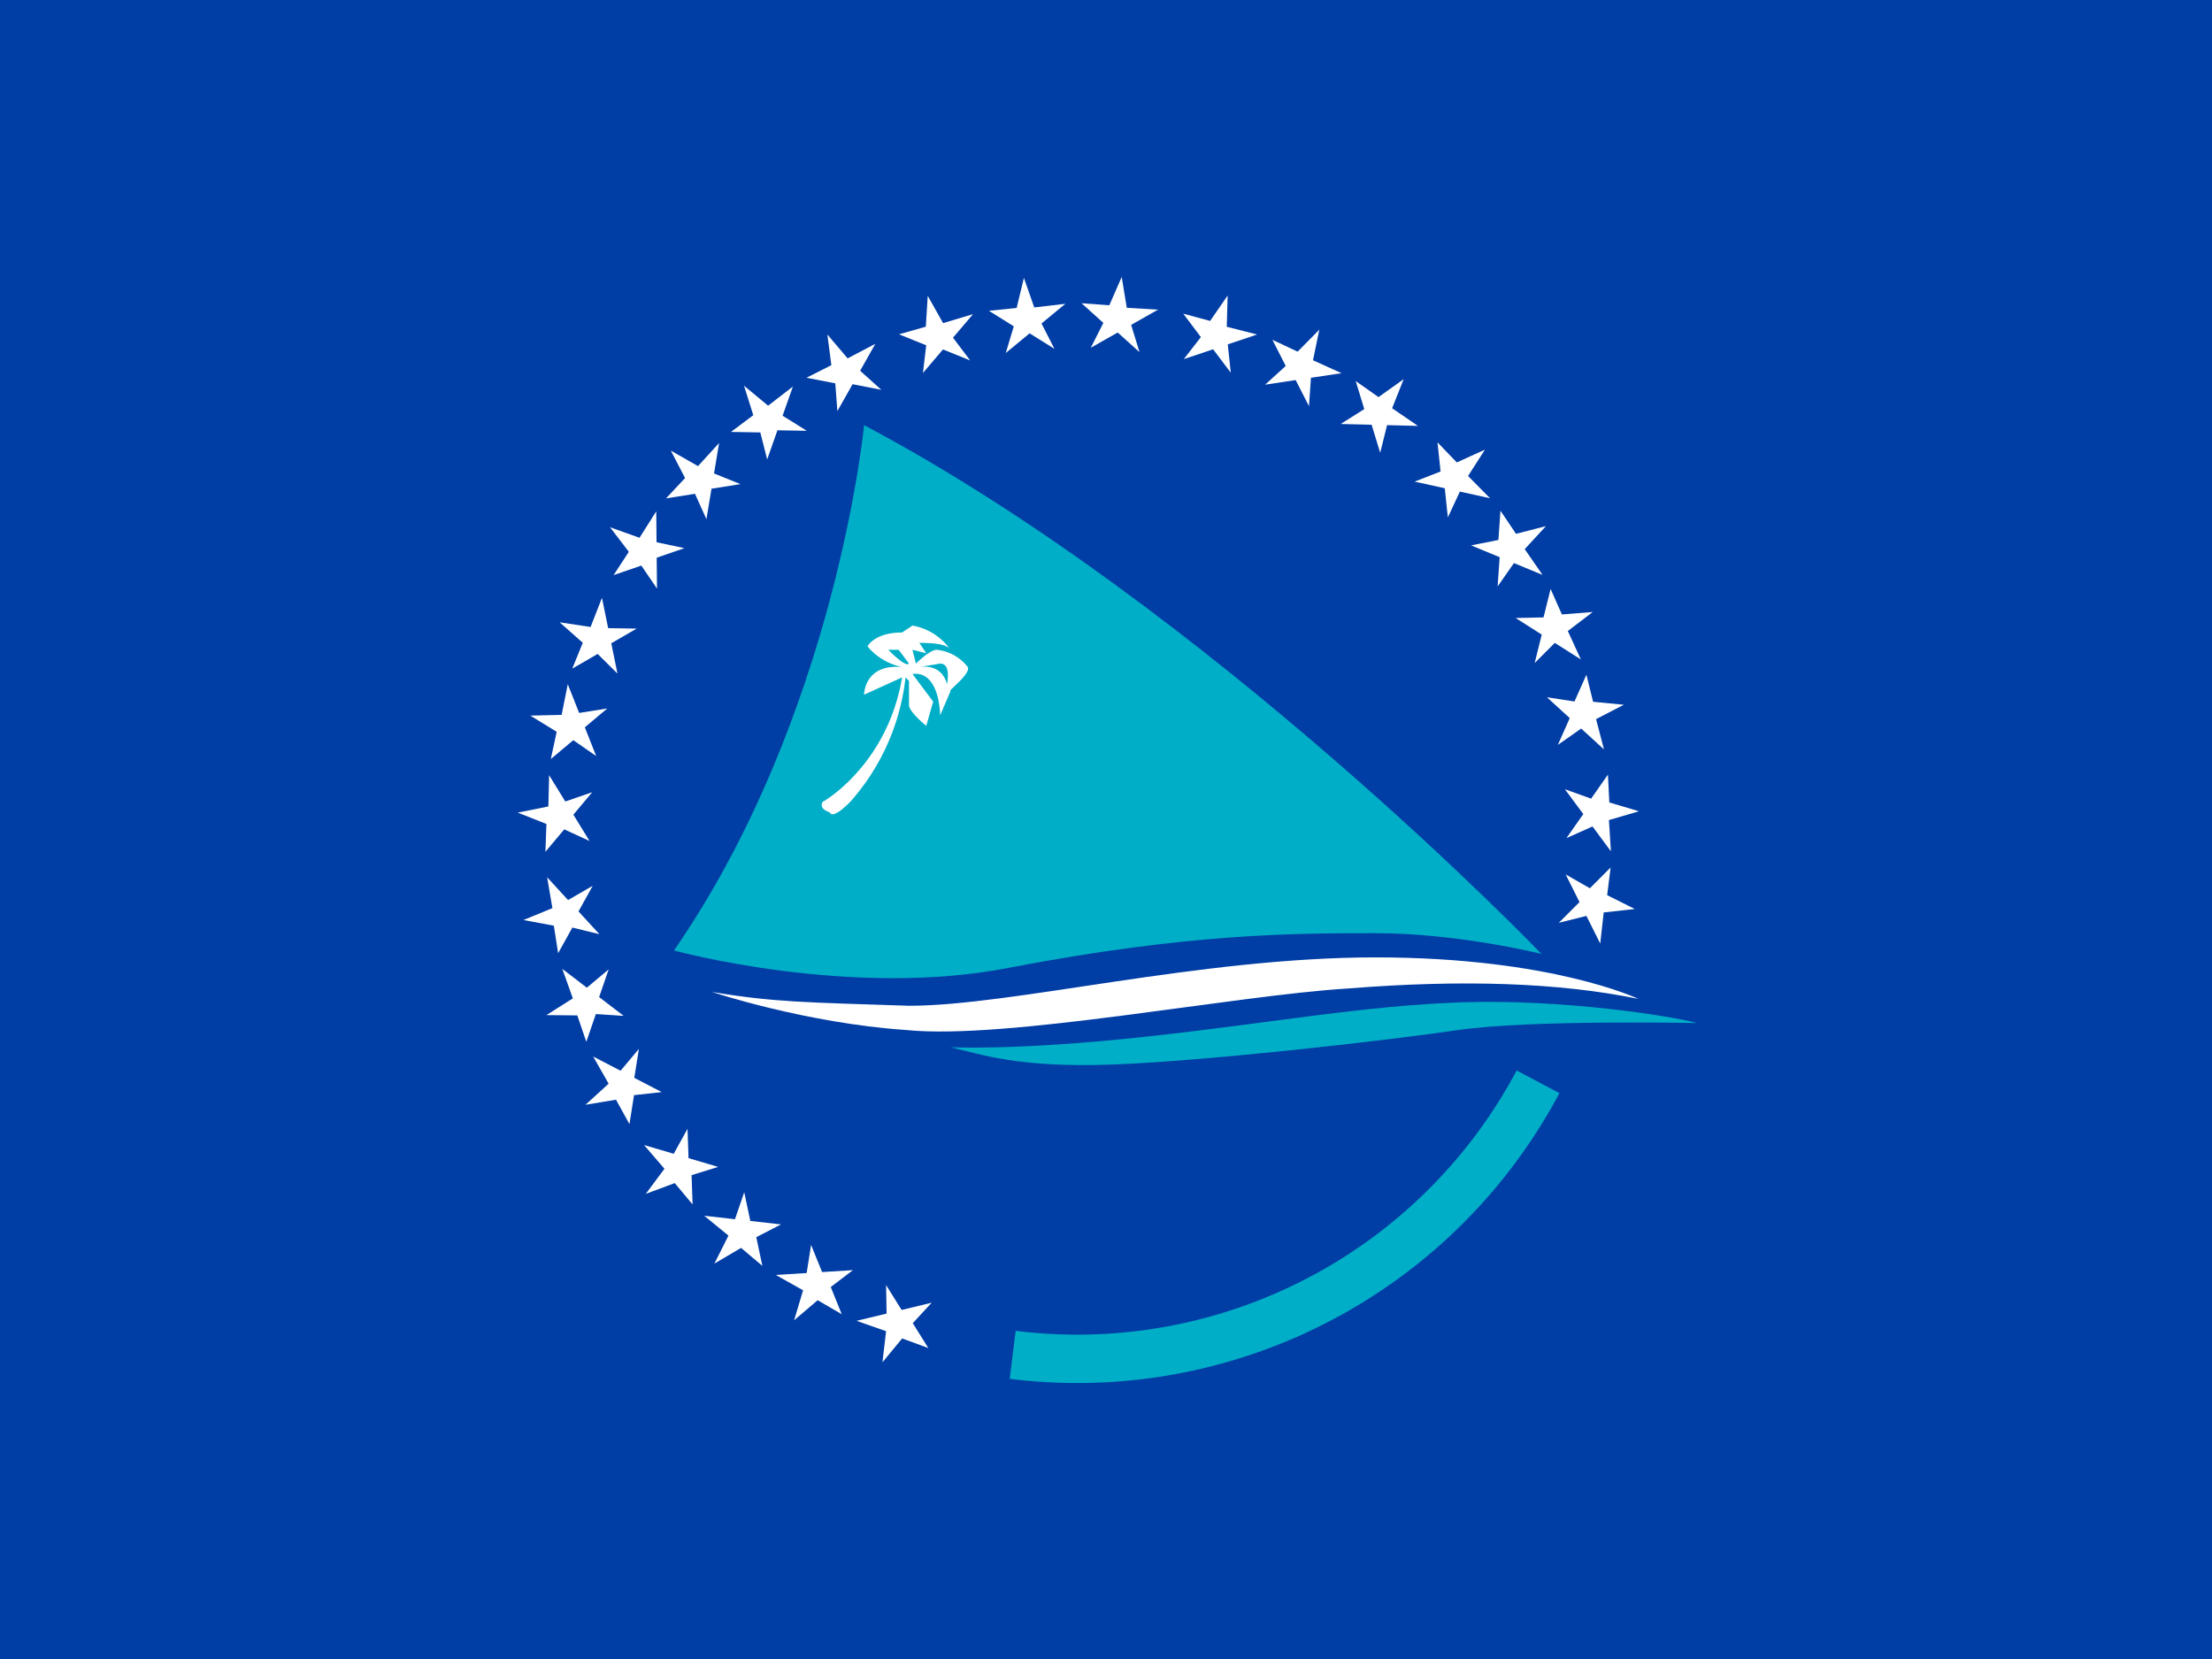 <svg xmlns="http://www.w3.org/2000/svg" xmlns:xlink="http://www.w3.org/1999/xlink" viewBox="0 0 640 480"><path fill="#003da5" d="M0 0h640v480H0z"/><use xlink:href="#pc-a" width="1000" height="700" transform="rotate(164 312 242)"/><path id="pc-a" fill="#fff" fill-opacity="1" fill-rule="nonzero" stroke="none" stroke-width="1" d="m473 263-9 1-1 9-4-8-8 2 6-6-4-8 7 4 6-6-1 8z"/><use xlink:href="#pc-a" width="1000" height="700" transform="rotate(-10 312 242)"/><use xlink:href="#pc-a" width="1000" height="700" transform="rotate(-31 312 242)"/><use xlink:href="#pc-a" width="1000" height="700" transform="rotate(-21 312 242)"/><use xlink:href="#pc-a" width="1000" height="700" transform="rotate(-51 312 242)"/><use xlink:href="#pc-a" width="1000" height="700" transform="rotate(-72 312 242)"/><use xlink:href="#pc-a" width="1000" height="700" transform="rotate(-62 312 242)"/><use xlink:href="#pc-a" width="1000" height="700" transform="rotate(-41 312 242)"/><use xlink:href="#pc-a" width="1000" height="700" transform="rotate(-93 312 242)"/><use xlink:href="#pc-a" width="1000" height="700" transform="rotate(-113 312 242)"/><use xlink:href="#pc-a" width="1000" height="700" transform="rotate(-103 312 242)"/><use xlink:href="#pc-a" width="1000" height="700" transform="rotate(-134 312 242)"/><use xlink:href="#pc-a" width="1000" height="700" transform="rotate(-154 312 242)"/><use xlink:href="#pc-a" width="1000" height="700" transform="rotate(-144 312 242)"/><use xlink:href="#pc-a" width="1000" height="700" transform="rotate(-124 312 242)"/><use xlink:href="#pc-a" width="1000" height="700" transform="rotate(-82 312 242)"/><use xlink:href="#pc-a" width="1000" height="700" transform="rotate(-175 312 242)"/><use xlink:href="#pc-a" width="1000" height="700" transform="rotate(175 312 242)"/><use xlink:href="#pc-a" width="1000" height="700" transform="rotate(144 312 242)"/><use xlink:href="#pc-a" width="1000" height="700" transform="rotate(123 312 242)"/><use xlink:href="#pc-a" width="1000" height="700" transform="rotate(133 312 242)"/><use xlink:href="#pc-a" width="1000" height="700" transform="rotate(154 312 242)"/><use xlink:href="#pc-a" width="1000" height="700" transform="rotate(-165 312 242)"/><use xlink:href="#pc-a" width="1000" height="700" transform="rotate(113 312 242)"/><use xlink:href="#pc-a" width="1000" height="700" transform="rotate(103 312 242)"/><path fill="none" stroke="#00aec7" stroke-width="14" d="M445 313a151 151 0 0 1-152 79"/><path fill="#fff" d="M474 289s-25-12-76-12-105 14-135 14c-30-1-39-1-57-4 0 0 27 9 56 11 29 3 95-10 128-12q50-4 84 3"/><path fill="#00aec7" d="M275 303s19 1 56-3 63-9 92-10 61 4 68 6c0 0-48-1-69 2-20 3-73 9-100 10-28 1-38-3-47-5m-80-28s51 14 97 5c52-10 83-10 106-10 24 0 48 6 48 6s-96-100-196-153c0 0-8 84-55 152"/><path fill="#fff" d="M274 198s-1-6-8-5l6-1q3 0 2 6m-17-10h3l3 4q-1 1-6-4m23 5a13 13 0 0 0-9-5c-2 0-6 4-6 4l-1-4 4 1-2-3q8 0 9 2a17 17 0 0 0-11-7l-3 2c-8 0-10 4-10 4 4 5 10 6 10 6-11-1-11 8-11 8l11-5c-4 24-21 35-23 36q-1 2 2 3 1 2 6-3a65 65 0 0 0 16-36l1 1v7c0 2 5 6 5 6l2-7-6-8c8-1 8 12 8 12l3-7c-1 0 6-5 5-7"/></svg>